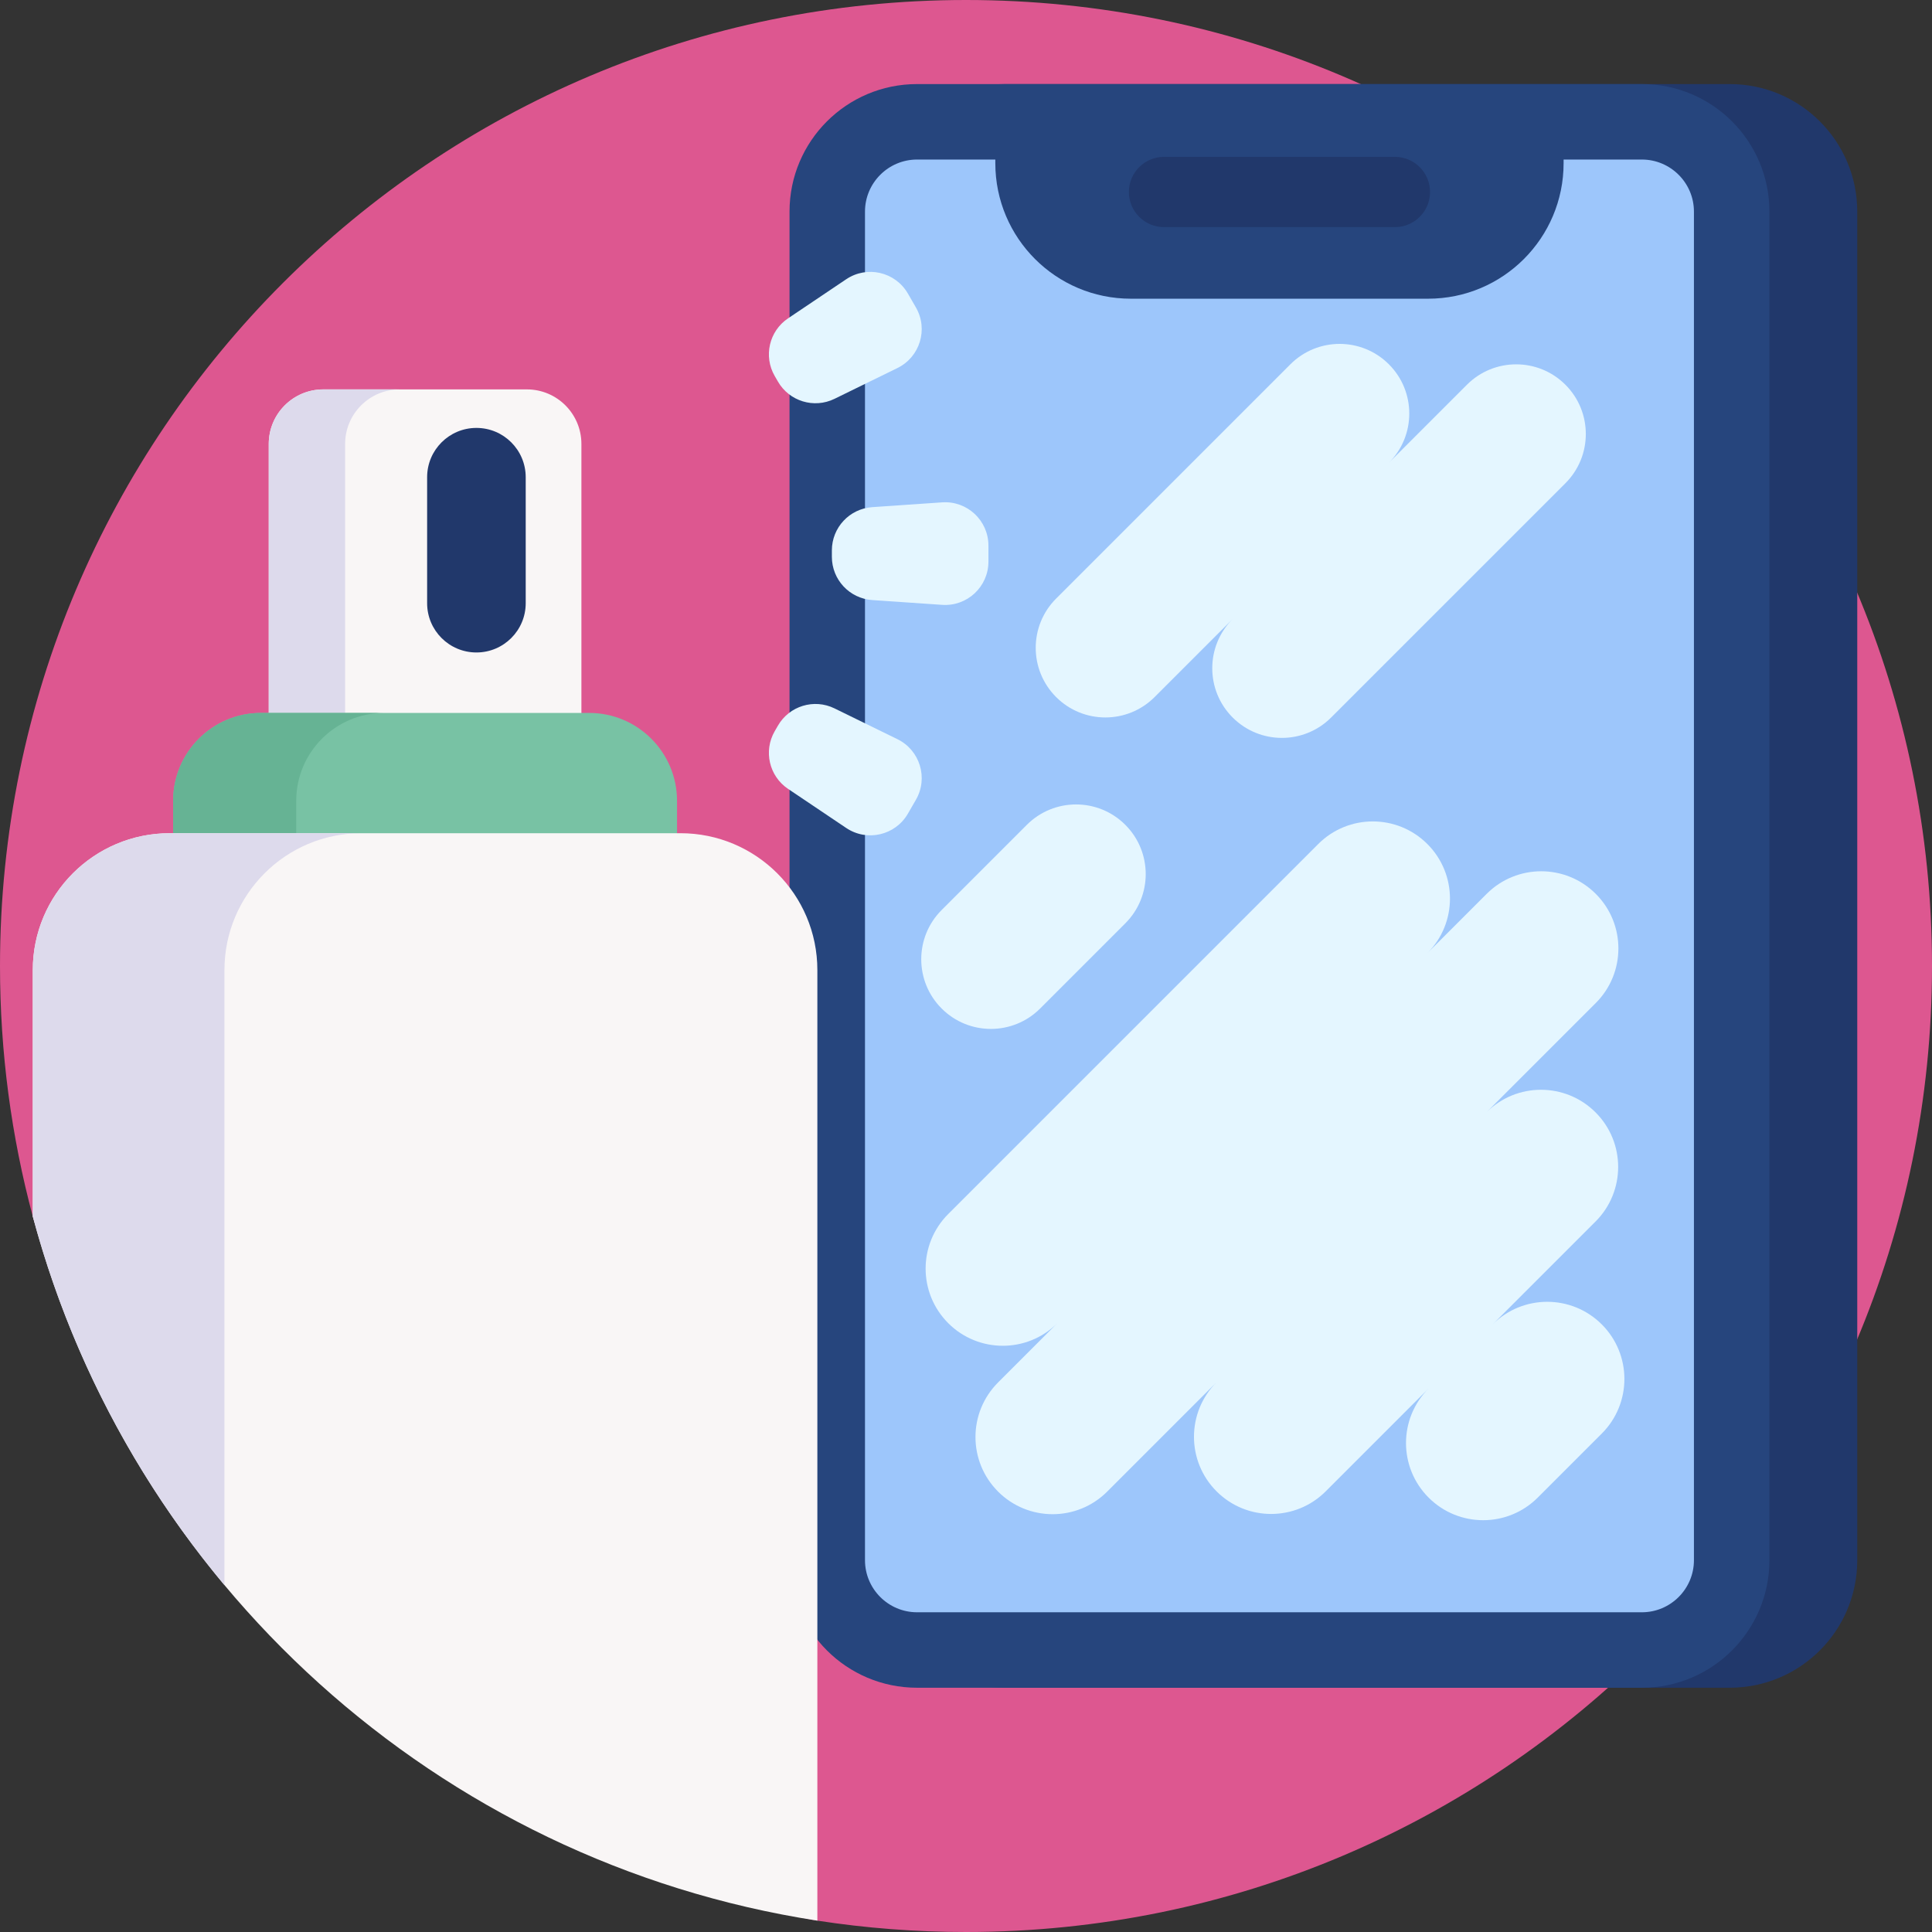 <svg id="Capa_1" enable-background="new 0 0 512 512" height="512" viewBox="0 0 512 512" width="512" xmlns="http://www.w3.org/2000/svg"><rect x="0" y="0" width="512" height="512" fill="#333333" stroke="none"/><g><path d="m512 256c0 141.38-114.62 256-256 256-13.39 0-26.55-1.03-39.39-3.01-62.84-9.71-77.164-130.132-116.154-176.782-23.48-28.1-82.026 26.562-91.766-9.848-5.67-21.17-8.69-43.41-8.69-66.36 0-141.38 114.62-256 256-256s256 114.62 256 256z" fill="#dd5790"/><path d="m266.311 447.268h192.079c18.667 0 33.8-15.133 33.8-33.8v-357.388c0-18.667-15.133-33.8-33.8-33.8h-192.079c-18.667 0-33.8 15.133-33.8 33.8v357.388c0 18.667 15.133 33.8 33.8 33.8z" fill="#21386b"/><path d="m243.033 447.268h192.078c18.667 0 33.8-15.133 33.8-33.8v-357.388c0-18.667-15.133-33.8-33.8-33.8h-192.078c-18.667 0-33.8 15.133-33.8 33.8v357.388c.001 18.667 15.133 33.8 33.8 33.8z" fill="#26457d"/><path d="m369.666 60.19h-61.188c-5.142 0-9.311-4.169-9.311-9.311 0-5.142 4.169-9.311 9.311-9.311h61.188c5.142 0 9.311 4.169 9.311 9.311 0 5.142-4.168 9.311-9.311 9.311z" fill="#21386b"/><path d="m448.91 56.08v357.39c0 7.61-6.19 13.8-13.8 13.8h-192.08c-7.61 0-13.8-6.19-13.8-13.8v-357.39c0-7.61 6.19-13.8 13.8-13.8h20.74v.96c0 19.84 16.08 35.92 35.92 35.92h78.76c19.84 0 35.92-16.08 35.92-35.92v-.96h20.74c7.61 0 13.8 6.19 13.8 13.8z" fill="#9dc6fb"/><g><path d="m139.619 103.193h-53.939c-7.985 0-14.459 6.473-14.459 14.459v101.658c0 7.985 6.473 14.459 14.459 14.459h53.939c7.985 0 14.459-6.473 14.459-14.459v-101.659c-.001-7.985-6.474-14.458-14.459-14.458z" fill="#f9f6f6"/><path d="m105.921 233.766h-20.242c-7.984 0-14.458-6.475-14.458-14.458v-101.657c0-7.988 6.475-14.458 14.458-14.458h20.242c-7.984 0-14.458 6.47-14.458 14.458v101.656c0 7.984 6.474 14.459 14.458 14.459z" fill="#dddaec"/><path d="m156.117 188.93h-86.936c-12.87 0-23.304 10.434-23.304 23.304v163.846c0 12.87 10.434 23.304 23.304 23.304h86.937c12.87 0 23.304-10.434 23.304-23.304v-163.846c-.001-12.871-10.434-23.304-23.305-23.304z" fill="#78c2a4"/><path d="m101.805 399.382h-32.625c-12.868 0-23.303-10.436-23.303-23.303v-163.845c0-12.875 10.436-23.303 23.303-23.303h32.625c-12.868 0-23.303 10.429-23.303 23.303v163.845c0 12.867 10.435 23.303 23.303 23.303z" fill="#66b394"/><path d="m216.61 257.09v251.9c-100.68-15.55-182-89.77-207.92-186.63v-65.27c0-20.04 16.25-36.28 36.28-36.28h135.35c20.04 0 36.29 16.24 36.29 36.28z" fill="#f9f6f6"/><path d="m95.77 220.81c-20.04 0-36.29 16.24-36.29 36.28v162.98c-23.48-28.1-41.05-61.3-50.79-97.71v-65.27c0-20.04 16.25-36.28 36.28-36.28z" fill="#dddaec"/><path d="m126.256 172.912c-7.214 0-13.063-5.848-13.063-13.063v-33.382c0-7.214 5.848-13.063 13.063-13.063 7.214 0 13.063 5.848 13.063 13.063v33.382c0 7.215-5.849 13.063-13.063 13.063z" fill="#21386b"/></g><g fill="#e4f6ff"><g><path d="m205.304 193.784.856-1.482c3.018-5.228 9.569-7.226 14.991-4.572l16.678 8.162c5.974 2.923 8.222 10.295 4.897 16.055l-2.126 3.683c-3.325 5.76-10.833 7.498-16.352 3.787l-15.407-10.363c-5.01-3.37-6.555-10.042-3.537-15.27z"/><path d="m220.455 147.567v-1.712c0-6.037 4.674-11.042 10.697-11.455l18.525-1.271c6.635-.455 12.268 4.805 12.268 11.455v4.253c0 6.651-5.633 11.911-12.268 11.455l-18.525-1.271c-6.023-.411-10.697-5.417-10.697-11.454z"/><path d="m206.16 101.121-.856-1.482c-3.018-5.228-1.473-11.9 3.536-15.269l15.407-10.363c5.519-3.712 13.027-1.973 16.352 3.787l2.126 3.683c3.325 5.76 1.077 13.131-4.897 16.055l-16.678 8.162c-5.421 2.653-11.972.655-14.99-4.573z"/></g><path d="m424.493 350.981c-7.987-7.987-20.936-7.987-28.923 0l27.269-27.269c7.987-7.987 7.987-20.936 0-28.922-7.987-7.987-20.936-7.987-28.922 0l28.983-28.983c7.987-7.987 7.987-20.936 0-28.922-7.987-7.987-20.936-7.987-28.922 0l-15.712 15.712c7.987-7.987 7.987-20.936 0-28.922-7.987-7.987-20.936-7.987-28.922 0l-98.054 98.054c-7.987 7.987-7.987 20.936 0 28.922 7.987 7.987 20.936 7.987 28.922 0l-15.712 15.712c-7.987 7.987-7.987 20.936 0 28.922 7.987 7.987 20.936 7.987 28.922 0l28.983-28.983c-7.987 7.987-7.987 20.936 0 28.922s20.936 7.987 28.922 0l27.269-27.269c-7.987 7.987-7.987 20.936 0 28.923 7.987 7.987 20.936 7.987 28.923 0l16.974-16.974c7.986-7.987 7.986-20.936 0-28.923z"/><path d="m272.12 218.591-22.574 22.574c-7.208 7.208-7.208 18.893 0 26.101 7.208 7.208 18.893 7.208 26.101 0l22.574-22.574c7.208-7.208 7.208-18.893 0-26.101-7.208-7.207-18.894-7.207-26.101 0z"/><path d="m414.852 101.96c-7.208-7.208-18.893-7.208-26.101 0l-20.683 20.683c7.208-7.208 7.208-18.893 0-26.101-7.208-7.208-18.893-7.208-26.101 0l-62.084 62.084c-7.208 7.208-7.208 18.893 0 26.101 7.208 7.208 18.893 7.208 26.101 0l20.683-20.683c-7.208 7.208-7.208 18.893 0 26.101 7.208 7.208 18.893 7.208 26.101 0l62.084-62.084c7.207-7.207 7.207-18.893 0-26.101z"/></g></g></svg>